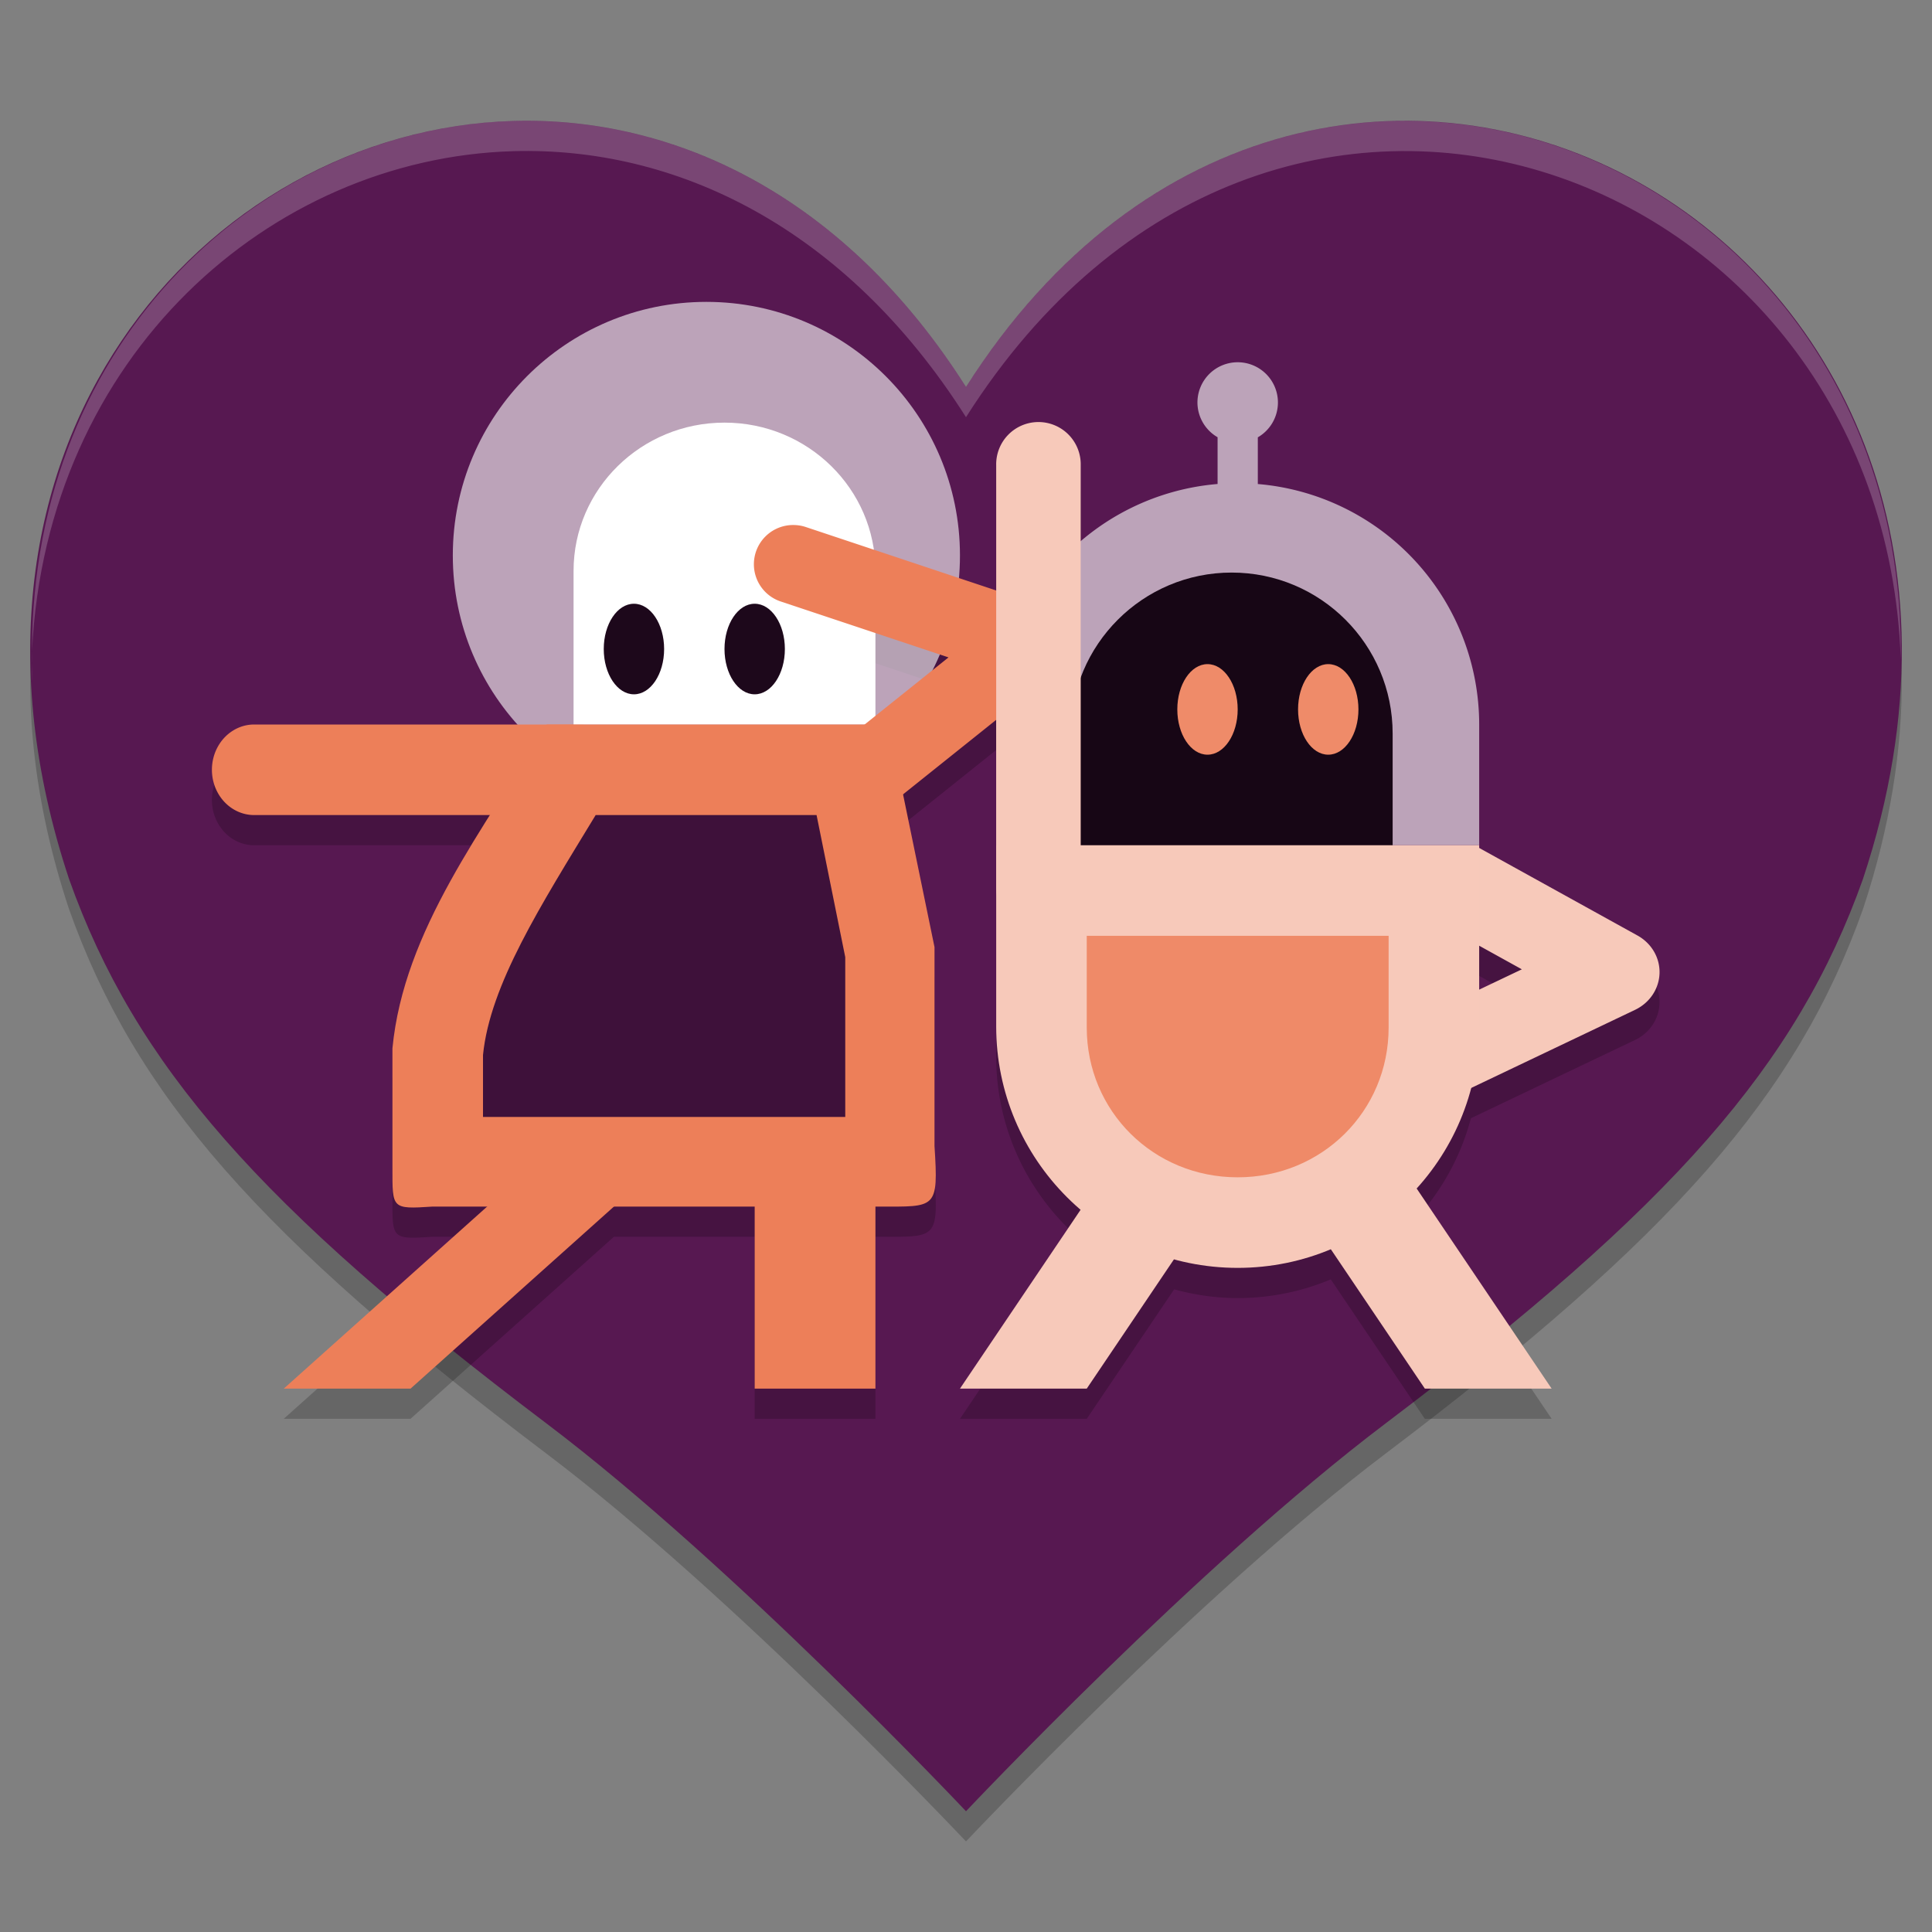 <svg xmlns="http://www.w3.org/2000/svg" width="64" height="64" version="1">
 <rect width="100%" height="100%" fill="#808080" stroke="none"/>
 <path style="opacity:0.2" d="M 16.998,5.007 C 6.772,5.306 -2.476,15.782 2.288,30.121 4.478,36.274 8.59,40.964 18.099,48.151 24.335,52.865 32,61 32,61 c 0,0 7.665,-8.135 13.901,-12.849 C 55.409,40.964 59.522,36.274 61.712,30.121 68.971,8.27 43.698,-4.606 32,13.819 27.979,7.486 22.355,4.85 16.998,5.007 Z"/>
 <path style="fill:#571851" d="M 16.998,4.007 C 6.772,4.306 -2.476,14.782 2.288,29.121 4.478,35.274 8.59,39.964 18.099,47.151 24.335,51.865 32,60 32,60 c 0,0 7.665,-8.135 13.901,-12.849 C 55.409,39.964 59.522,35.274 61.712,29.121 68.971,7.27 43.698,-5.606 32,12.819 27.979,6.486 22.355,3.85 16.998,4.007 Z"/>
 <path style="opacity:0.2" d="m 26.33,18.393 a 1.3,1.3 0 0 0 -0.443,2.539 l 5.535,1.844 L 28.643,25 H 19.199 18.111 8.42 a 1.4,1.5 0 1 0 0,3 H 16.229 C 14.684,30.453 13.268,32.94 13,35.729 v 3.955 c 0,1.355 -0.034,1.374 1.326,1.285 h 1.812 L 9.4,47 h 4.199 l 6.738,-6.031 H 25 V 47 h 4 v -6.031 h 0.123 c 1.886,0 1.968,0.098 1.834,-2.004 V 32.375 l -1.043,-5.061 5,-4 a 1.3,1.3 0 0 0 -0.402,-2.25 l -7.801,-2.602 a 1.3,1.3 0 0 0 -0.381,-0.07 z"/>
 <circle style="opacity:0.6;fill:#ffffff" cx="23.4" cy="18.4" r="8.4"/>
 <path style="opacity:0.2" d="M 34.379,14.98 A 1.4,1.4 0 0 0 33,16.4 V 29 30.4 35 c 0,2.43 1.088,4.603 2.799,6.07 L 31.801,47 H 36 l 2.895,-4.289 C 39.567,42.894 40.27,43 41,43 c 1.094,0 2.134,-0.222 3.084,-0.619 L 47.199,47 h 4.201 l -4.479,-6.637 c 0.846,-0.934 1.473,-2.065 1.805,-3.32 l 5.436,-2.592 a 1.469,1.4 0 0 0 0.08,-2.463 L 49,29.088 V 29 H 35.801 V 16.4 A 1.4,1.4 0 0 0 34.379,14.98 Z M 49,32.328 50.412,33.109 49,33.783 Z"/>
 <path style="fill:#f7c9ba" d="m 48.927,28.049 -1.474,2.423 2.96,1.638 -3.439,1.638 1.314,2.505 5.874,-2.8 a 1.469,1.4 0 0 0 0.08,-2.464 z"/>
 <path style="opacity:0.6;fill:#ffffff" d="m 41,12 a 1.333,1.333 0 0 0 -1.333,1.333 1.333,1.333 0 0 0 0.667,1.151 v 1.549 A 8,8 0 0 0 33,24 v 4 H 49 V 24 A 8,8 0 0 0 41.667,16.034 V 14.487 A 1.333,1.333 0 0 0 42.333,13.333 1.333,1.333 0 0 0 41,12 Z"/>
 <path style="fill:#170615" d="m 35.467,28.3 v -4 c 0,-2.946 2.388,-5.333 5.333,-5.333 2.946,0 5.333,2.388 5.333,5.333 V 28.3 Z"/>
 <ellipse style="fill:#ef8b69" cx="40" cy="23.5" rx="1" ry="1.5"/>
 <path style="fill:#f7c9ba" d="m 36.28,39.358 h 4.2 L 36,46 h -4.2 z"/>
 <path style="fill:#f7c9ba" d="m 46.92,39.358 h -4.2 L 47.2,46 h 4.2 z"/>
 <path style="fill:#ed7f59" d="m 8.42,24 a 1.4,1.5 0 1 0 0,3 H 19.199 a 1.4,1.5 0 1 0 0,-3 z"/>
 <path style="fill:#ed7f59" d="M 16.82,39.358 H 21.02 L 13.6,46 H 9.4 Z"/>
 <rect style="fill:#ed7f59" width="4" height="7" x="25" y="39"/>
 <path style="fill:#ffffff" d="M 29,24 V 18.912 C 29,16.199 26.761,14 24,14 c -2.761,0 -5,2.199 -5,4.912 V 24 Z"/>
 <path style="fill:#ed7f59" d="m 26.329,17.393 a 1.3,1.3 0 0 0 -0.442,2.54 l 5.534,1.844 -4.635,3.708 a 1.301,1.301 0 1 0 1.625,2.032 l 6.501,-5.201 A 1.3,1.3 0 0 0 34.512,20.064 L 26.71,17.464 a 1.3,1.3 0 0 0 -0.381,-0.071 z"/>
 <ellipse style="fill:#1d081b" cx="-21" cy="21.5" rx="1" ry="1.5" transform="scale(-1,1)"/>
 <path style="fill:#f7c9ba" d="M 34.378,13.981 A 1.4,1.4 0 0 0 33,15.4 V 29.4 a 1.4,1.4 0 1 0 2.8,0 V 15.4 A 1.4,1.4 0 0 0 34.378,13.981 Z"/>
 <path style="fill:#f7c9ba" d="m 33,28 v 6 c 0,4.418 3.582,8 8,8 4.418,0 8,-3.582 8,-8 v -6 z"/>
 <path style="fill:#ef8a68" d="m 36,31 h 10 v 3.038 C 46,36.808 43.791,39 41,39 38.209,39 36,36.808 36,34.038 Z"/>
 <path style="fill:#ed7f59" d="M 18.111,24 H 29.438 l 1.519,7.375 v 6.59 c 0.134,2.102 0.051,2.005 -1.835,2.005 H 14.326 c -1.36,0.089 -1.326,0.069 -1.326,-1.285 V 34.729 c 0.377,-3.925 3.024,-7.253 5.111,-10.729 z"/>
 <path style="fill:#3e113a" d="m 19.732,27 h 7.318 L 28,31.707 V 37 H 16 V 34.949 C 16.232,32.623 17.909,30 19.732,27 Z"/>
 <path style="opacity:0.2;fill:#ffffff" d="M 46.621 4.004 C 41.382 3.978 35.927 6.635 32 12.82 C 27.979 6.487 22.353 3.851 16.996 4.008 C 8.682 4.252 1.074 11.244 1.061 21.549 C 1.544 11.788 8.951 5.244 16.996 5.008 C 22.353 4.851 27.979 7.487 32 13.82 C 42.12 -2.119 62.377 5.374 62.965 21.83 C 63.097 11.21 55.152 4.047 46.621 4.004 z M 1.061 21.549 C 1.06 21.88 1.043 22.205 1.059 22.543 C 1.059 22.54 1.06 22.537 1.061 22.533 C 1.061 22.205 1.045 21.87 1.061 21.549 z"/>
 <ellipse style="fill:#1d081b" cx="-25" cy="21.5" rx="1" ry="1.5" transform="scale(-1,1)"/>
 <ellipse style="fill:#ef8b69" cx="44" cy="23.5" rx="1" ry="1.5"/>
</svg>
